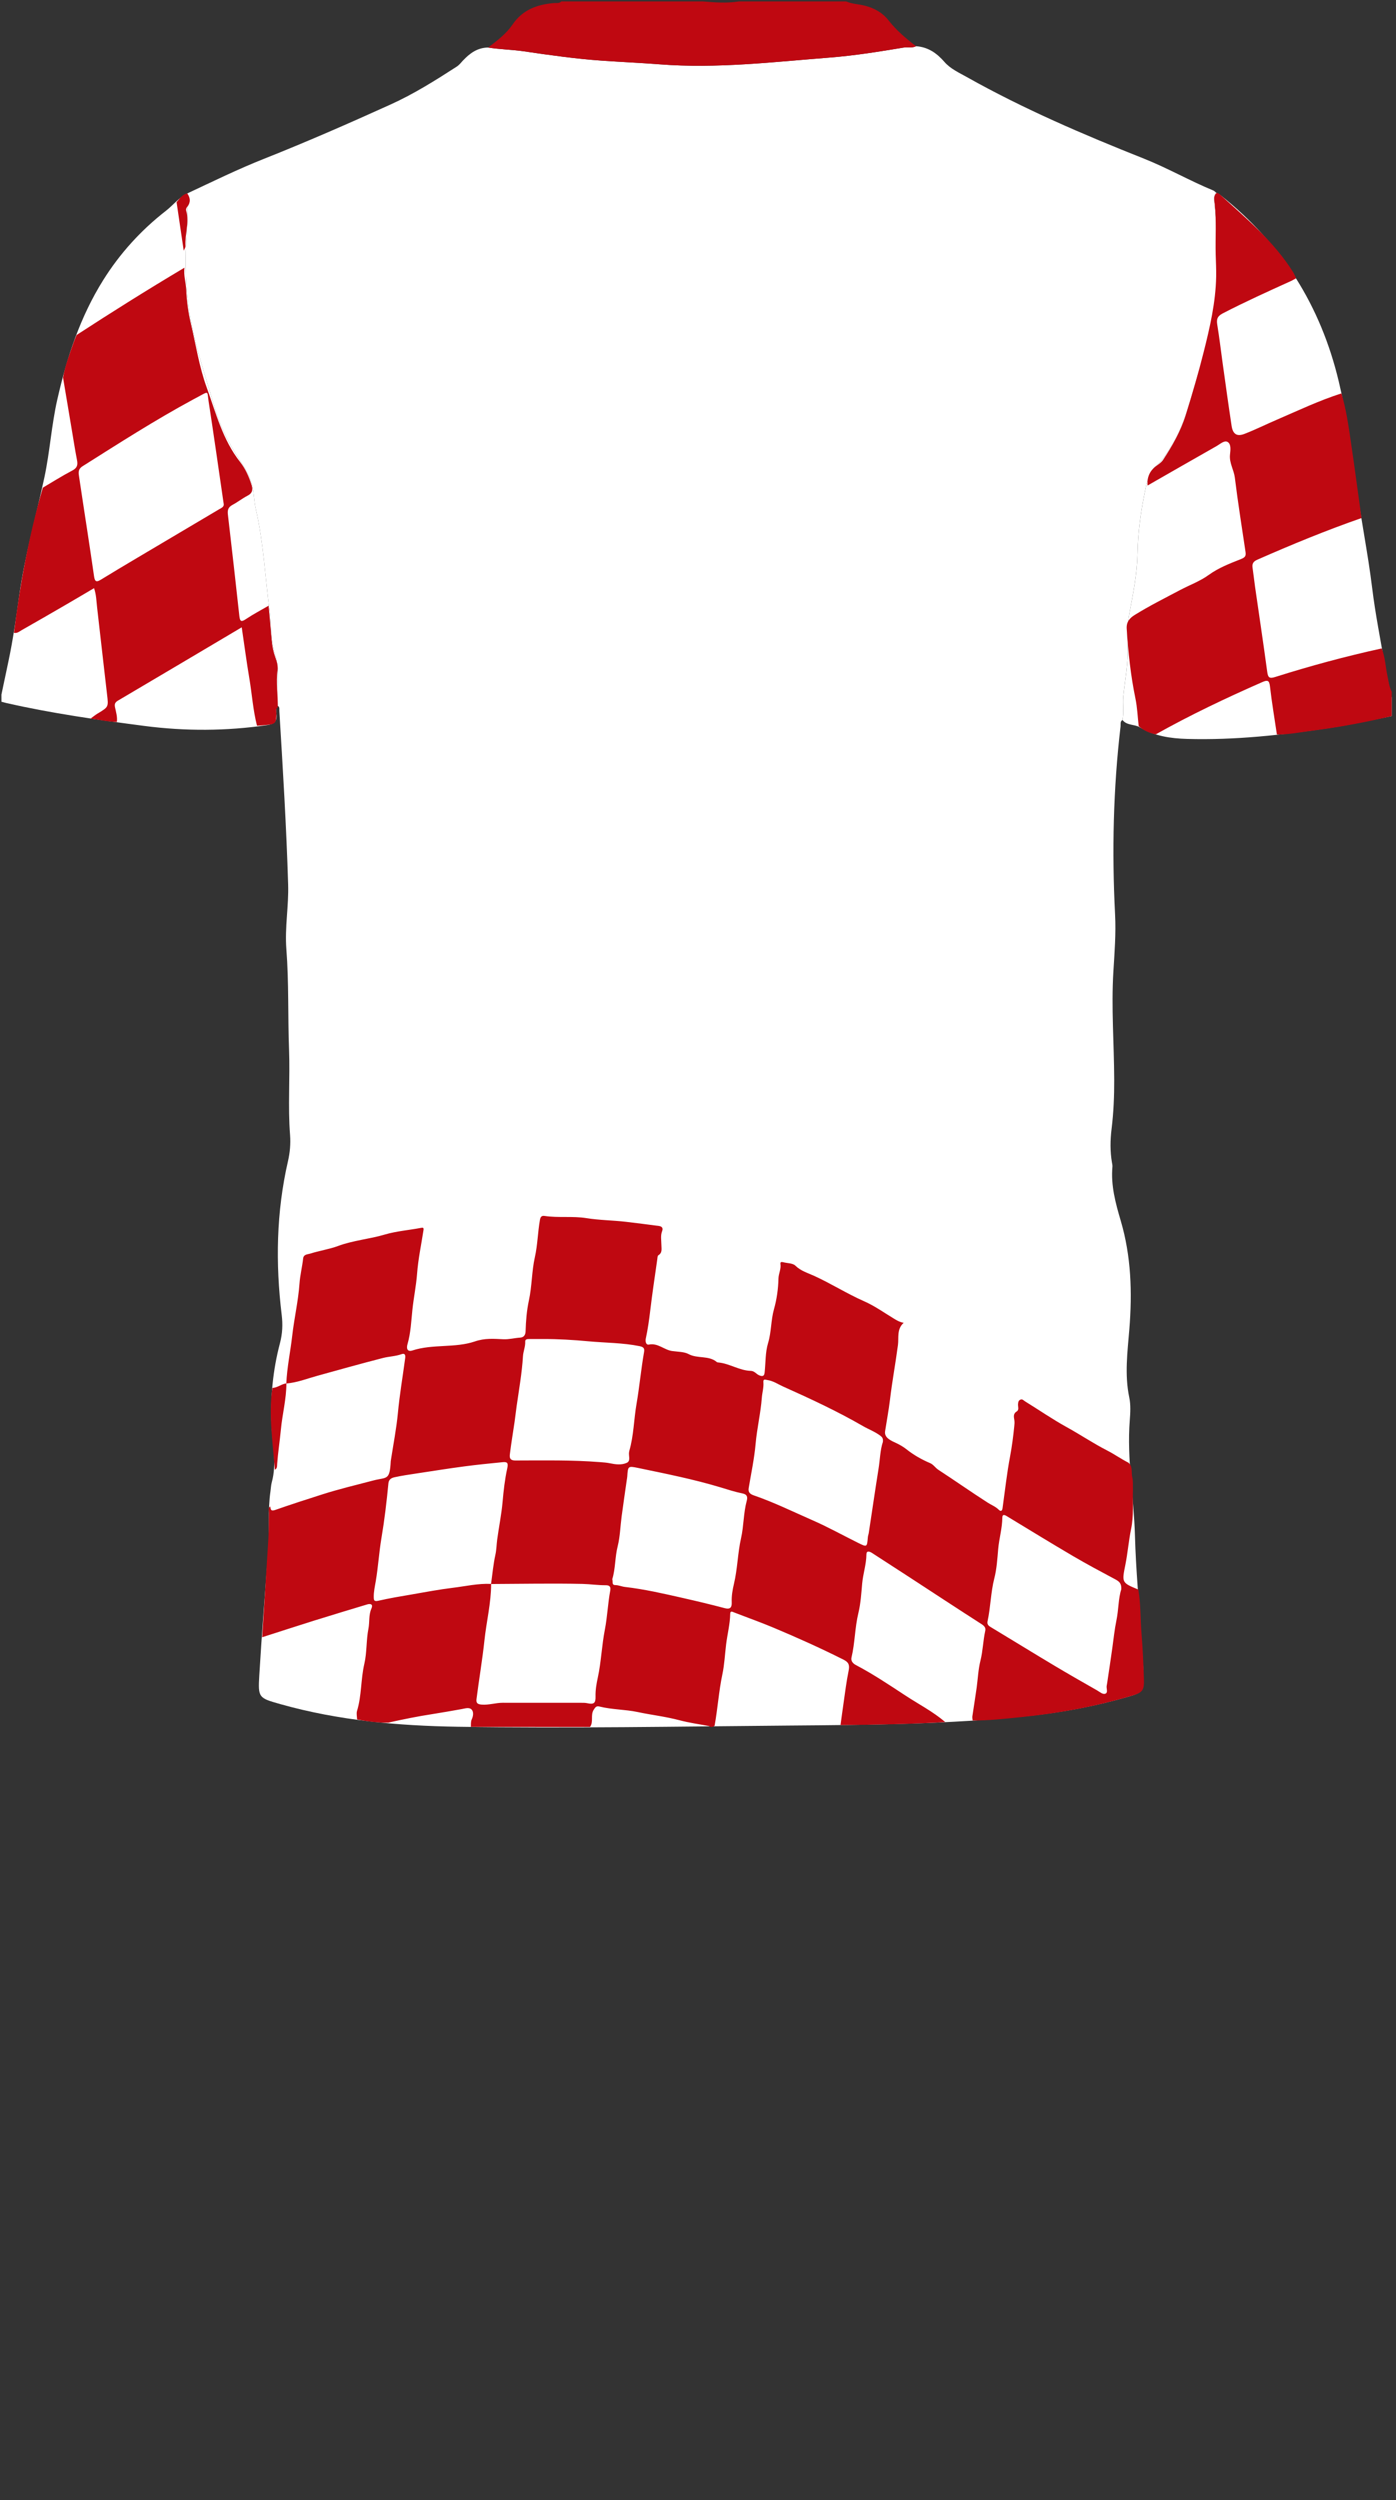 <!--?xml version="1.0" encoding="utf-8"?-->
<!-- Generator: Adobe Illustrator 24.2.3, SVG Export Plug-In . SVG Version: 6.00 Build 0)  -->
<svg version="1.1" id="Camada_1" xmlns="http://www.w3.org/2000/svg" xmlns:xlink="http://www.w3.org/1999/xlink" x="0px" y="0px" viewBox="0 0 234 419" enable-background="new 0 0 234 419" xml:space="preserve">
<rect x="0" y="0" width="234" height="419" fill="#333333" stroke="none"/>
<g onclick="select(this)" class="" id="c-estampa-primaria" fill="#ffffff">
	<path d="M203.848,32.285c0.273,0.16,0.571,0.29,0.817,0.486
		c10.193,8.098,16.727,18.492,19.741,31.162c1.316,5.53,2.12,11.126,2.859,16.75
		c0.785,5.978,2.012,11.893,2.743,17.882c0.537,4.399,1.419,8.74,2.156,13.106
		c0.295,1.749,0.74,3.473,1.116,5.209c0,1.04,0,2.08,0,3.12
		c-3.473,0.693-6.93,1.46-10.436,1.985c-7.909,1.185-15.84,2.075-23.858,1.846
		c-2.782-0.079-5.481-0.478-7.93-1.948c-0.902-0.542-2.166-0.268-2.903-1.23
		c0.269-1.317,0.001-2.647,0.137-3.98c0.287-2.809,0.876-5.61,0.721-8.439
		c-0.1-1.814-0.042-3.609,0.287-5.361c0.632-3.369,1.312-6.705,1.378-10.166
		c0.065-3.428,0.533-6.842,1.218-10.212c0.326-1.605,0.61-3.358,1.885-4.415
		c1.198-0.993,1.875-2.229,2.646-3.474c2.287-3.693,3.126-7.917,4.421-11.972
		c1.606-5.029,2.825-10.154,3.087-15.443c0.215-4.353,0.061-8.711-0.355-13.056
		C203.519,33.517,203.406,32.849,203.848,32.285z"></path>
	<path d="M0.24,116.4c0.399-1.892,0.799-3.785,1.197-5.677
		c0.756-3.595,1.274-7.23,1.779-10.865c0.936-6.742,2.826-13.277,4.238-19.916
		c0.914-4.295,1.178-8.707,2.154-12.999c1.603-7.051,3.838-13.858,7.71-20.03
		c2.81-4.479,6.325-8.341,10.492-11.583c1.22-0.949,2.171-2.227,3.598-2.916
		c0.41,0.666,0.442,1.435,0.138,2.069c-0.215,0.45-0.162,0.793-0.144,1.22
		c0.034,0.835,0.016,1.677-0.048,2.511c-0.405,5.268-0.318,10.506,0.675,15.722
		c0.914,4.794,2.512,9.389,3.865,14.058c0.954,3.292,2.415,6.309,4.326,9.15
		c0.904,1.345,1.753,2.782,2.099,4.402c0.264,1.238,0.281,2.53,0.565,3.762
		c1.292,5.608,1.553,11.353,2.304,17.031c0.32,2.417,0.119,4.893,0.904,7.26
		c0.945,2.847,0.195,5.8,0.47,8.691c-0.424,0.435-0.255,0.988-0.216,1.469
		c0.098,1.194-0.47,1.595-1.579,1.758c-6.848,1.002-13.685,1.029-20.554,0.136
		c-7.771-1.01-15.523-2.103-23.17-3.845c-0.269-0.061-0.534-0.138-0.801-0.207
		C0.24,117.2,0.24,116.8,0.24,116.4z"></path>
	<path d="M81.823,7.965c1.993,0.322,4.015,0.345,6.017,0.64
		c4.336,0.638,8.68,1.253,13.057,1.561c3.225,0.227,6.456,0.363,9.679,0.615
		c9.568,0.747,19.058-0.393,28.563-1.139c4.129-0.324,8.217-0.986,12.299-1.666
		c0.704-0.117,1.439,0.118,2.112-0.228c2.004,0.128,3.471,1.15,4.762,2.635
		c1.002,1.153,2.436,1.794,3.754,2.535c9.525,5.349,19.543,9.638,29.676,13.665
		c3.977,1.581,7.69,3.715,11.639,5.343c0.175,0.072,0.312,0.237,0.467,0.358
		c-0.442,0.564-0.33,1.232-0.27,1.851c0.417,4.345,0.57,8.702,0.355,13.056
		c-0.261,5.289-1.481,10.414-3.087,15.443c-1.294,4.054-2.133,8.279-4.421,11.972
		c-0.771,1.245-1.448,2.481-2.646,3.474c-1.275,1.057-1.559,2.81-1.885,4.415
		c-0.685,3.37-1.152,6.784-1.218,10.212c-0.066,3.46-0.746,6.797-1.378,10.166
		c-0.329,1.752-0.387,3.546-0.287,5.361c0.155,2.829-0.434,5.63-0.721,8.439
		c-0.136,1.333,0.132,2.664-0.137,3.98c-0.435,0.263-0.279,0.716-0.322,1.087
		c-1.231,10.473-1.457,20.977-0.92,31.501c0.164,3.205-0.089,6.392-0.283,9.584
		c-0.367,6.038,0.118,12.071,0.138,18.107c0.009,2.761-0.101,5.514-0.44,8.259
		c-0.23,1.87-0.259,3.75,0.062,5.62c0.041,0.236,0.103,0.48,0.082,0.714
		c-0.284,3.13,0.513,6.073,1.388,9.038c1.755,5.946,1.943,12.037,1.446,18.18
		c-0.309,3.811-0.816,7.616-0.013,11.448c0.258,1.229,0.183,2.557,0.084,3.826
		c-0.507,6.49,0.695,12.899,0.87,19.358c0.155,5.711,0.699,11.411,1.065,17.116
		c0.138,2.145,0.307,4.29,0.375,6.437c0.075,2.383-0.153,2.709-2.474,3.382
		c-5.462,1.582-11.036,2.638-16.687,3.237
		c-13.343,1.415-26.745,1.512-40.141,1.625
		c-18.556,0.157-37.114,0.496-55.67,0.2
		c-10.006-0.16-19.965-1.046-29.664-3.777c-3.688-1.039-3.81-1.06-3.586-4.808
		c0.421-7.056,0.986-14.104,1.511-21.154c0.24-3.231-0.109-6.482,0.363-9.703
		c0.075-0.514,0.089-1.044,0.225-1.541c0.858-3.142,0.106-6.277-0.044-9.409
		c-0.227-4.711,0.211-9.354,1.414-13.899c0.422-1.596,0.482-3.134,0.289-4.723
		c-1.05-8.642-0.907-17.231,1.049-25.752c0.331-1.443,0.47-2.931,0.353-4.411
		c-0.377-4.752,0.009-9.509-0.17-14.264c-0.213-5.632-0.018-11.276-0.452-16.903
		c-0.277-3.6,0.407-7.168,0.299-10.777c-0.291-9.714-0.883-19.41-1.475-29.107
		c-0.018-0.296,0.099-0.658-0.267-0.855c-0.275-2.891,0.475-5.844-0.47-8.691
		c-0.785-2.366-0.584-4.843-0.904-7.26c-0.752-5.679-1.012-11.423-2.304-17.031
		c-0.284-1.232-0.301-2.524-0.565-3.762c-0.346-1.62-1.195-3.057-2.099-4.402
		c-1.91-2.841-3.372-5.859-4.326-9.15c-1.353-4.668-2.951-9.264-3.865-14.058
		c-0.994-5.216-1.08-10.453-0.675-15.722c0.064-0.834,0.083-1.676,0.048-2.511
		c-0.018-0.427-0.071-0.77,0.144-1.22c0.304-0.635,0.271-1.403-0.138-2.069
		c4.256-1.993,8.474-4.064,12.849-5.798c7.158-2.837,14.209-5.927,21.222-9.104
		c3.902-1.767,7.518-4.042,11.105-6.359c0.391-0.253,0.692-0.65,1.017-0.998
		C78.751,8.925,80.044,7.979,81.823,7.965z"></path>
</g>
<g onclick="select(this)" class="" id="c-estampa-secundaria" fill="#bf0811">
	<path d="M224.848,65.928c0.789,2.602,1.171,5.286,1.566,7.964
		c0.634,4.304,1.206,8.617,1.804,12.926c-5.922,2.059-11.711,4.448-17.448,6.969
		c-0.673,0.295-0.916,0.655-0.815,1.347c0.155,1.06,0.266,2.126,0.418,3.186
		c0.682,4.748,1.397,9.491,2.039,14.244c0.127,0.939,0.32,1.21,1.322,0.892
		c5.883-1.863,11.838-3.471,17.868-4.791c0.592,1.475,0.637,3.066,0.963,4.598
		c0.192,0.901,0.288,1.821,0.715,2.657c0,1.36,0,2.72,0,4.08
		c-4.468,1.064-8.979,1.897-13.534,2.481c-1.898,0.243-3.783,0.63-5.71,0.609
		c-0.394-2.667-0.85-5.327-1.153-8.005c-0.121-1.067-0.375-1.184-1.323-0.768
		c-6.067,2.665-12.047,5.502-17.829,8.747c-1.073-0.213-2.039-0.646-2.863-1.378
		c-0.174-1.543-0.232-3.11-0.545-4.624c-0.798-3.865-1.212-7.767-1.463-11.699
		c-0.073-1.144,0.495-1.783,1.338-2.306c2.467-1.532,5.064-2.829,7.629-4.185
		c1.596-0.843,3.315-1.462,4.787-2.528c1.619-1.173,3.477-1.892,5.295-2.611
		c0.804-0.318,0.972-0.53,0.864-1.257c-0.615-4.139-1.275-8.273-1.787-12.425
		c-0.162-1.315-0.951-2.461-0.816-3.838c0.072-0.735,0.237-1.731-0.366-2.131
		c-0.548-0.363-1.28,0.333-1.874,0.669c-3.831,2.171-7.648,4.366-11.576,6.614
		c-0.093-1.211,0.238-2.138,0.995-2.886c0.502-0.497,1.223-0.824,1.597-1.391
		c1.551-2.352,2.958-4.807,3.8-7.507c1.091-3.501,2.121-7.027,3.015-10.583
		c1.044-4.153,2.012-8.317,2.093-12.658c0.023-1.238-0.046-2.459-0.079-3.687
		c-0.075-2.847,0.149-5.699-0.171-8.544c-0.067-0.596-0.259-1.295,0.346-1.797
		c0.146,0.062,0.323,0.089,0.434,0.19c4.442,4.046,9.09,7.899,12.346,13.063
		c0.21,0.333,0.356,0.707,0.531,1.061c-0.278,0.152-0.547,0.323-0.835,0.454
		c-3.859,1.75-7.719,3.493-11.484,5.445c-0.9,0.467-1.049,0.984-0.901,1.89
		c0.348,2.123,0.595,4.263,0.894,6.395c0.494,3.519,0.974,7.04,1.508,10.552
		c0.212,1.394,0.884,1.84,2.164,1.345c1.823-0.705,3.578-1.581,5.376-2.353
		C217.575,68.811,221.11,67.12,224.848,65.928z"></path>
	<path d="M47.993,231.847c0.109-2.679,0.684-5.3,0.983-7.957
		c0.332-2.944,1.016-5.836,1.228-8.809c0.099-1.388,0.452-2.784,0.609-4.188
		c0.081-0.725,0.78-0.677,1.179-0.806c1.535-0.498,3.165-0.723,4.673-1.283
		c2.544-0.944,5.249-1.152,7.821-1.913c1.979-0.586,4.021-0.729,6.026-1.114
		c0.356-0.068,0.545-0.084,0.477,0.357c-0.378,2.445-0.895,4.88-1.081,7.34
		c-0.152,2.012-0.564,3.979-0.777,5.977c-0.207,1.941-0.273,3.922-0.831,5.824
		c-0.202,0.689-0.039,1.323,0.839,1.037c3.419-1.114,7.129-0.375,10.46-1.512
		c1.68-0.574,3.169-0.443,4.759-0.366c0.969,0.047,1.887-0.216,2.835-0.275
		c0.605-0.038,0.888-0.435,0.906-1.048c0.05-1.738,0.186-3.479,0.554-5.173
		c0.52-2.395,0.468-4.874,0.997-7.236c0.468-2.09,0.488-4.207,0.858-6.291
		c0.097-0.546,0.335-0.707,0.769-0.642c2.332,0.349,4.725-0.003,7.011,0.366
		c2.193,0.354,4.384,0.361,6.566,0.609c1.87,0.212,3.735,0.466,5.601,0.708
		c0.497,0.064,0.729,0.36,0.54,0.837c-0.31,0.78-0.135,1.571-0.131,2.359
		c0.003,0.619,0.196,1.284-0.515,1.719c-0.141,0.086-0.143,0.43-0.175,0.659
		c-0.405,2.881-0.847,5.758-1.187,8.648c-0.184,1.562-0.406,3.11-0.739,4.647
		c-0.094,0.435,0.005,1.112,0.524,1.006c1.515-0.309,2.541,0.894,3.891,1.079
		c0.922,0.126,2.039,0.126,2.722,0.497c1.536,0.833,3.41,0.195,4.78,1.358
		c0.054,0.046,0.148,0.056,0.226,0.063c1.896,0.169,3.533,1.356,5.45,1.407
		c0.63,0.017,0.915,0.533,1.407,0.742c0.549,0.232,0.85,0.168,0.917-0.437
		c0.182-1.653,0.102-3.381,0.575-4.943c0.568-1.876,0.467-3.818,0.997-5.705
		c0.455-1.618,0.713-3.386,0.749-5.117c0.018-0.845,0.466-1.607,0.33-2.466
		c-0.053-0.337,0.196-0.353,0.471-0.279c0.687,0.185,1.587,0.14,2.027,0.57
		c0.922,0.901,2.087,1.227,3.168,1.721c2.851,1.303,5.505,2.993,8.364,4.252
		c1.872,0.824,3.489,2.018,5.218,3.045c0.413,0.245,0.812,0.452,1.41,0.569
		c-1.19,1.061-0.793,2.483-0.958,3.715c-0.41,3.075-0.974,6.127-1.343,9.211
		c-0.208,1.742-0.546,3.503-0.815,5.25c-0.175,1.139,1.109,1.61,1.91,1.995
		c0.606,0.291,1.18,0.626,1.677,1.021c1.221,0.97,2.549,1.717,3.975,2.326
		c0.544,0.232,0.864,0.784,1.376,1.117c2.773,1.806,5.481,3.713,8.267,5.499
		c0.621,0.398,1.323,0.658,1.866,1.204c0.3,0.301,0.551,0.215,0.618-0.27
		c0.401-2.905,0.724-5.825,1.266-8.704c0.313-1.666,0.528-3.328,0.695-5.008
		c0.035-0.348,0.07-0.652,0.022-1.009c-0.068-0.509-0.267-1.092,0.383-1.488
		c0.453-0.276,0.196-0.81,0.229-1.229c0.026-0.341,0.078-0.642,0.432-0.772
		c0.317-0.116,0.491,0.145,0.726,0.29c2.346,1.445,4.606,3.012,7.035,4.349
		c2.265,1.247,4.433,2.714,6.746,3.895c1.223,0.625,2.336,1.422,3.557,2.04
		c0.782,0.658,0.455,1.627,0.654,2.444c0.158,0.645,0.082,1.347,0.11,2.017
		c-0.067,2.215,0.156,4.438-0.307,6.654c-0.409,1.954-0.556,3.962-0.947,5.92
		c-0.615,3.076-0.661,3.067,2.157,4.234c0.426,2.445,0.336,4.929,0.539,7.391
		c0.208,2.537,0.319,5.083,0.396,7.628c0.056,1.848-0.193,2.226-1.983,2.76
		c-6.084,1.816-12.305,2.963-18.619,3.597c-2.695,0.271-5.39,0.582-8.106,0.565
		c-0.017-0.239-0.077-0.483-0.043-0.715c0.233-1.592,0.499-3.179,0.716-4.774
		c0.207-1.52,0.271-3.076,0.64-4.554c0.411-1.652,0.44-3.346,0.804-4.996
		c0.115-0.52-0.175-0.824-0.65-1.129c-4.098-2.628-8.164-5.306-12.243-7.963
		c-2.021-1.317-4.054-2.617-6.074-3.936c-0.433-0.283-0.948-0.437-0.953,0.23
		c-0.014,1.675-0.567,3.254-0.714,4.901c-0.147,1.648-0.244,3.324-0.632,4.922
		c-0.597,2.458-0.568,4.997-1.154,7.449c-0.14,0.585,0.243,1.013,0.722,1.265
		c2.88,1.514,5.583,3.322,8.295,5.102c2.242,1.472,4.647,2.707,6.7,4.464
		c-5.848,0.343-11.703,0.446-17.559,0.501c0.171-1.242,0.333-2.486,0.515-3.727
		c0.262-1.785,0.472-3.582,0.838-5.346c0.192-0.927,0.071-1.428-0.839-1.885
		c-3.866-1.943-7.81-3.713-11.797-5.385c-2.149-0.901-4.349-1.678-6.522-2.521
		c-0.305-0.118-0.671-0.339-0.682,0.211c-0.034,1.741-0.48,3.421-0.688,5.135
		c-0.204,1.681-0.283,3.388-0.632,5.038c-0.601,2.846-0.78,5.747-1.3,8.6
		c-0.297,0.2-0.598,0.313-0.917,0.046c-1.657-0.317-3.341-0.542-4.97-0.975
		c-2.314-0.615-4.688-0.883-7.022-1.377c-2.101-0.444-4.291-0.396-6.394-0.922
		c-0.487-0.122-0.68,0.085-0.968,0.553c-0.567,0.921,0.02,2.011-0.608,2.862
		c-6.659-0.001-13.319-0.002-19.978-0.003c0.033-0.43-0.04-0.858,0.161-1.284
		c0.243-0.516,0.329-1.204-0.004-1.591c-0.4-0.464-1.095-0.216-1.679-0.112
		c-1.615,0.29-3.23,0.579-4.851,0.831c-2.505,0.389-4.989,0.883-7.46,1.444
		c-1.766,0.034-3.505-0.201-5.235-0.531c-0.01-0.479-0.142-0.994-0.01-1.43
		c0.784-2.579,0.62-5.294,1.226-7.909c0.442-1.906,0.306-3.941,0.684-5.869
		c0.22-1.123,0.015-2.293,0.504-3.38c0.308-0.686-0.095-0.879-0.719-0.69
		c-2.938,0.889-5.879,1.771-8.809,2.687c-2.935,0.918-5.859,1.873-8.787,2.812
		c0.352-5.543,0.717-11.085,1.046-16.63c0.083-1.394,0.04-2.795,0.083-4.192
		c0.011-0.371-0.189-0.806,0.227-1.101c0.073,0.447,0.061,0.857,0.79,0.603
		c2.641-0.92,5.302-1.786,7.968-2.633c2.817-0.894,5.692-1.579,8.55-2.328
		c2.222-0.583,2.724,0.08,2.889-3.228c0.004-0.079,0.024-0.157,0.036-0.236
		c0.396-2.6,0.911-5.19,1.158-7.804c0.293-3.096,0.814-6.154,1.226-9.23
		c0.067-0.498-0.039-0.866-0.608-0.661c-1.013,0.364-2.091,0.377-3.109,0.638
		c-3.698,0.948-7.374,1.981-11.054,2.999
		C51.437,231.043,49.78,231.708,47.993,231.847z M82.325,265.435
		c-0.001,3.207-0.79,6.32-1.125,9.485c-0.349,3.289-0.914,6.543-1.326,9.82
		c-0.084,0.67,0.183,0.867,0.862,0.92c1.212,0.095,2.36-0.309,3.552-0.308
		c4.355,0.006,8.71,0.001,13.065,0.005c0.357,0,0.725-0.009,1.07,0.066
		c1.093,0.237,1.436,0.029,1.404-1.13c-0.03-1.084,0.163-2.169,0.38-3.169
		c0.575-2.655,0.659-5.367,1.181-8.028c0.421-2.147,0.494-4.375,0.904-6.544
		c0.109-0.576-0.061-0.903-0.738-0.897c-1.308,0.011-2.621-0.191-3.909-0.22
		c-5.109-0.113-10.223-0.007-15.335,0.017c0.23-1.632,0.37-3.284,0.726-4.888
		c0.193-0.868,0.192-1.729,0.308-2.59c0.282-2.101,0.717-4.177,0.901-6.296
		c0.164-1.88,0.378-3.769,0.781-5.608c0.198-0.902,0.017-1.116-0.777-1.036
		c-2.118,0.215-4.239,0.416-6.349,0.697c-2.692,0.358-5.376,0.784-8.061,1.193
		c-1.247,0.19-2.501,0.364-3.729,0.642c-0.457,0.104-0.938,0.322-1.003,1.011
		c-0.293,3.094-0.662,6.176-1.179,9.247c-0.397,2.359-0.535,4.763-0.937,7.135
		c-0.148,0.875-0.361,1.782-0.342,2.699c0.011,0.538,0.073,0.757,0.764,0.598
		c1.876-0.432,3.781-0.742,5.679-1.07c2.25-0.388,4.496-0.819,6.76-1.093
		C78.003,265.835,80.134,265.325,82.325,265.435z M91.019,224.398
		c-0.759,0-1.518-0.002-2.277,0.001c-0.324,0.001-0.724-0.004-0.704,0.436
		c0.038,0.849-0.329,1.631-0.377,2.438c-0.169,2.796-0.658,5.552-1.055,8.313
		c-0.126,0.879-0.22,1.8-0.349,2.682c-0.267,1.824-0.577,3.646-0.797,5.479
		c-0.083,0.695,0.156,1.007,0.919,1.005c4.739-0.01,9.48-0.103,14.212,0.274
		c0.55,0.044,1.088,0.077,1.642,0.192c0.923,0.193,1.957,0.33,2.824-0.073
		c0.736-0.343,0.244-1.243,0.404-1.875c0.01-0.039,0.011-0.079,0.022-0.118
		c0.749-2.581,0.761-5.277,1.216-7.908c0.495-2.857,0.749-5.76,1.253-8.623
		c0.103-0.584,0.014-0.877-0.729-1.027c-2.839-0.574-5.736-0.552-8.594-0.817
		C96.118,224.545,93.563,224.383,91.019,224.398z M187.955,266.328
		c0.057-1.02-0.421-1.346-1.034-1.673c-2.379-1.268-4.761-2.537-7.085-3.902
		c-3.722-2.186-7.401-4.447-11.093-6.684c-0.384-0.233-0.723-0.323-0.729,0.26
		c-0.019,1.783-0.54,3.494-0.694,5.259c-0.144,1.647-0.245,3.326-0.651,4.917
		c-0.607,2.378-0.617,4.83-1.136,7.21c-0.081,0.37,0.058,0.666,0.431,0.891
		c3.526,2.124,7.029,4.286,10.561,6.399c2.446,1.463,4.92,2.879,7.398,4.288
		c0.436,0.248,0.942,0.731,1.391,0.523c0.446-0.207,0.108-0.864,0.191-1.314
		c0.029-0.156,0.06-0.311,0.083-0.467c0.287-1.94,0.584-3.88,0.856-5.822
		c0.218-1.561,0.375-3.148,0.694-4.673
		C187.516,269.725,187.448,267.856,187.955,266.328z M147.991,241.638
		c0.064-0.584-0.101-0.79-0.439-1.045c-0.903-0.683-1.957-1.062-2.918-1.618
		c-4.308-2.49-8.816-4.581-13.349-6.61c-0.853-0.382-1.657-0.945-2.622-1.09
		c-0.353-0.053-0.756-0.267-0.701,0.372c0.076,0.884-0.2,1.728-0.264,2.589
		c-0.192,2.596-0.814,5.127-1.041,7.722c-0.218,2.495-0.755,4.963-1.163,7.441
		c-0.117,0.709,0.279,0.999,0.865,1.201c3.371,1.16,6.569,2.737,9.827,4.162
		c2.622,1.146,5.132,2.546,7.699,3.818c1.446,0.716,1.449,0.702,1.586-0.975
		c0.019-0.233,0.115-0.459,0.15-0.691c0.267-1.746,0.525-3.494,0.79-5.24
		c0.276-1.822,0.541-3.646,0.841-5.465
		C147.513,244.621,147.527,242.995,147.991,241.638z M102.628,264.647
		c0.141,0.397-0.128,0.975,0.496,0.982c0.576,0.006,1.08,0.251,1.628,0.314
		c3.245,0.373,6.422,1.104,9.6,1.824c2.375,0.538,4.746,1.1,7.1,1.724
		c0.992,0.263,1.237-0.142,1.2-0.998c-0.045-1.036,0.14-2.09,0.369-3.048
		c0.606-2.531,0.623-5.135,1.194-7.671c0.463-2.056,0.402-4.217,0.958-6.281
		c0.145-0.537,0.126-1.057-0.707-1.219c-1.233-0.241-2.437-0.641-3.643-1.005
		c-4.559-1.378-9.226-2.3-13.881-3.27c-1.679-0.35-1.688-0.302-1.8,1.445
		c-0.013,0.196-0.055,0.391-0.083,0.587c-0.287,2.019-0.585,4.036-0.856,6.058
		c-0.225,1.68-0.258,3.404-0.667,5.035
		C103.073,260.969,103.175,262.876,102.628,264.647z"></path>
	<path d="M12.844,56.138c5.888-3.834,11.838-7.57,18.078-11.281
		c-0.172,1.31,0.236,2.466,0.291,3.693c0.084,1.899,0.337,3.794,0.775,5.652
		c0.845,3.582,1.402,7.272,2.65,10.709c1.553,4.278,2.678,8.788,5.603,12.501
		c0.872,1.107,1.498,2.473,1.931,3.873c0.242,0.785,0.151,1.357-0.669,1.78
		c-0.885,0.457-1.677,1.091-2.557,1.559c-0.689,0.366-0.831,0.868-0.748,1.578
		c0.656,5.67,1.309,11.341,1.922,17.015c0.107,0.989,0.35,1.036,1.138,0.508
		c1.179-0.789,2.444-1.449,3.764-2.218c0.188,2.045,0.373,3.931,0.529,5.819
		c0.081,0.983,0.273,1.934,0.61,2.86c0.248,0.681,0.462,1.409,0.365,2.111
		c-0.29,2.084,0.084,4.152,0.033,6.226c-0.418,0.287-0.217,0.72-0.226,1.084
		c-0.041,1.626-0.152,1.754-1.833,1.893c-0.357,0.031-0.716,0.063-1.076,0.094
		c-0.115,0.005-0.23,0.011-0.346,0.016c-0.663-2.582-0.833-5.245-1.273-7.864
		c-0.475-2.828-0.851-5.673-1.286-8.62c-6.992,4.145-13.849,8.22-20.721,12.268
		c-0.504,0.297-0.637,0.576-0.518,1.139c0.171,0.804,0.42,1.609,0.312,2.453
		c-1.489-0.027-2.938-0.36-4.401-0.572c0.387-0.278,0.754-0.587,1.16-0.831
		c1.876-1.123,1.842-1.112,1.588-3.253c-0.575-4.857-1.098-9.719-1.667-14.577
		c-0.119-1.02-0.124-2.063-0.505-3.189c-1.583,0.931-3.112,1.841-4.65,2.733
		c-2.482,1.44-4.965,2.88-7.463,4.293c-0.397,0.224-0.779,0.589-1.314,0.455
		c1.024-8.225,2.524-16.354,4.841-24.322c1.644-0.967,3.259-1.99,4.946-2.876
		c0.803-0.422,0.938-0.916,0.784-1.721c-0.344-1.793-0.623-3.598-0.926-5.398
		c-0.473-2.814-0.944-5.629-1.416-8.444c0.348-2.059,1.12-3.99,1.794-5.95
		C12.504,56.93,12.683,56.537,12.844,56.138z M37.49,84.38
		c-0.026-0.167-0.039-0.246-0.051-0.325c-0.819-5.603-1.608-11.21-2.474-16.806
		c-0.265-1.71,0.104-1.747-1.701-0.779c-0.317,0.17-0.634,0.339-0.95,0.51
		c-6.33,3.422-12.381,7.305-18.461,11.144c-0.852,0.538-0.683,1.181-0.586,1.837
		c0.82,5.532,1.703,11.054,2.495,16.59c0.145,1.011,0.435,1.03,1.183,0.57
		c1.94-1.191,3.896-2.356,5.853-3.518c4.637-2.754,9.278-5.499,13.918-8.249
		C37.124,85.113,37.621,84.931,37.49,84.38z"></path>
	<path d="M48.007,231.832c0.002,2.601-0.676,5.121-0.918,7.687
		c-0.184,1.954-0.494,3.892-0.633,5.849c-0.025,0.353,0.03,0.732-0.382,0.921
		c-0.12-1.343-0.241-2.685-0.359-4.028c-0.284-3.221-0.533-6.443-0.056-9.669
		C46.516,232.571,47.17,231.918,48.007,231.832z"></path>
	<path d="M31.371,32.404c0.548,0.742,0.625,1.494,0.021,2.243
		c-0.161,0.2-0.255,0.411-0.184,0.657c0.572,1.988-0.257,3.951-0.114,5.933
		c0.017,0.231-0.177,0.478-0.297,0.778c-0.407-2.752-0.805-5.446-1.201-8.142
		C30.113,33.292,30.546,32.611,31.371,32.404z"></path>
</g>
<g onclick="select(this)" class="" id="c-gola-primaria" fill="#bf0811">
	<path d="M141.84,0.24c0.992,0.443,2.086,0.443,3.121,0.712
		c1.595,0.414,2.946,1.145,3.982,2.466c1.313,1.673,2.925,3.042,4.607,4.331
		c-0.673,0.346-1.408,0.111-2.112,0.228c-4.082,0.68-8.17,1.342-12.299,1.666
		c-9.506,0.746-18.995,1.886-28.563,1.139c-3.223-0.252-6.454-0.388-9.679-0.615
		c-4.377-0.308-8.721-0.922-13.057-1.561c-2.003-0.295-4.024-0.318-6.017-0.64
		c1.494-1.141,3.027-2.292,4.082-3.843c1.698-2.496,4.122-3.367,6.938-3.611
		C93.258,0.475,93.734,0.621,94.08,0.24c7.92,0,15.84,0,23.76,0c2,0.172,4,0.326,6,0
		C129.84,0.24,135.84,0.24,141.84,0.24z"></path>
</g>
</svg>
